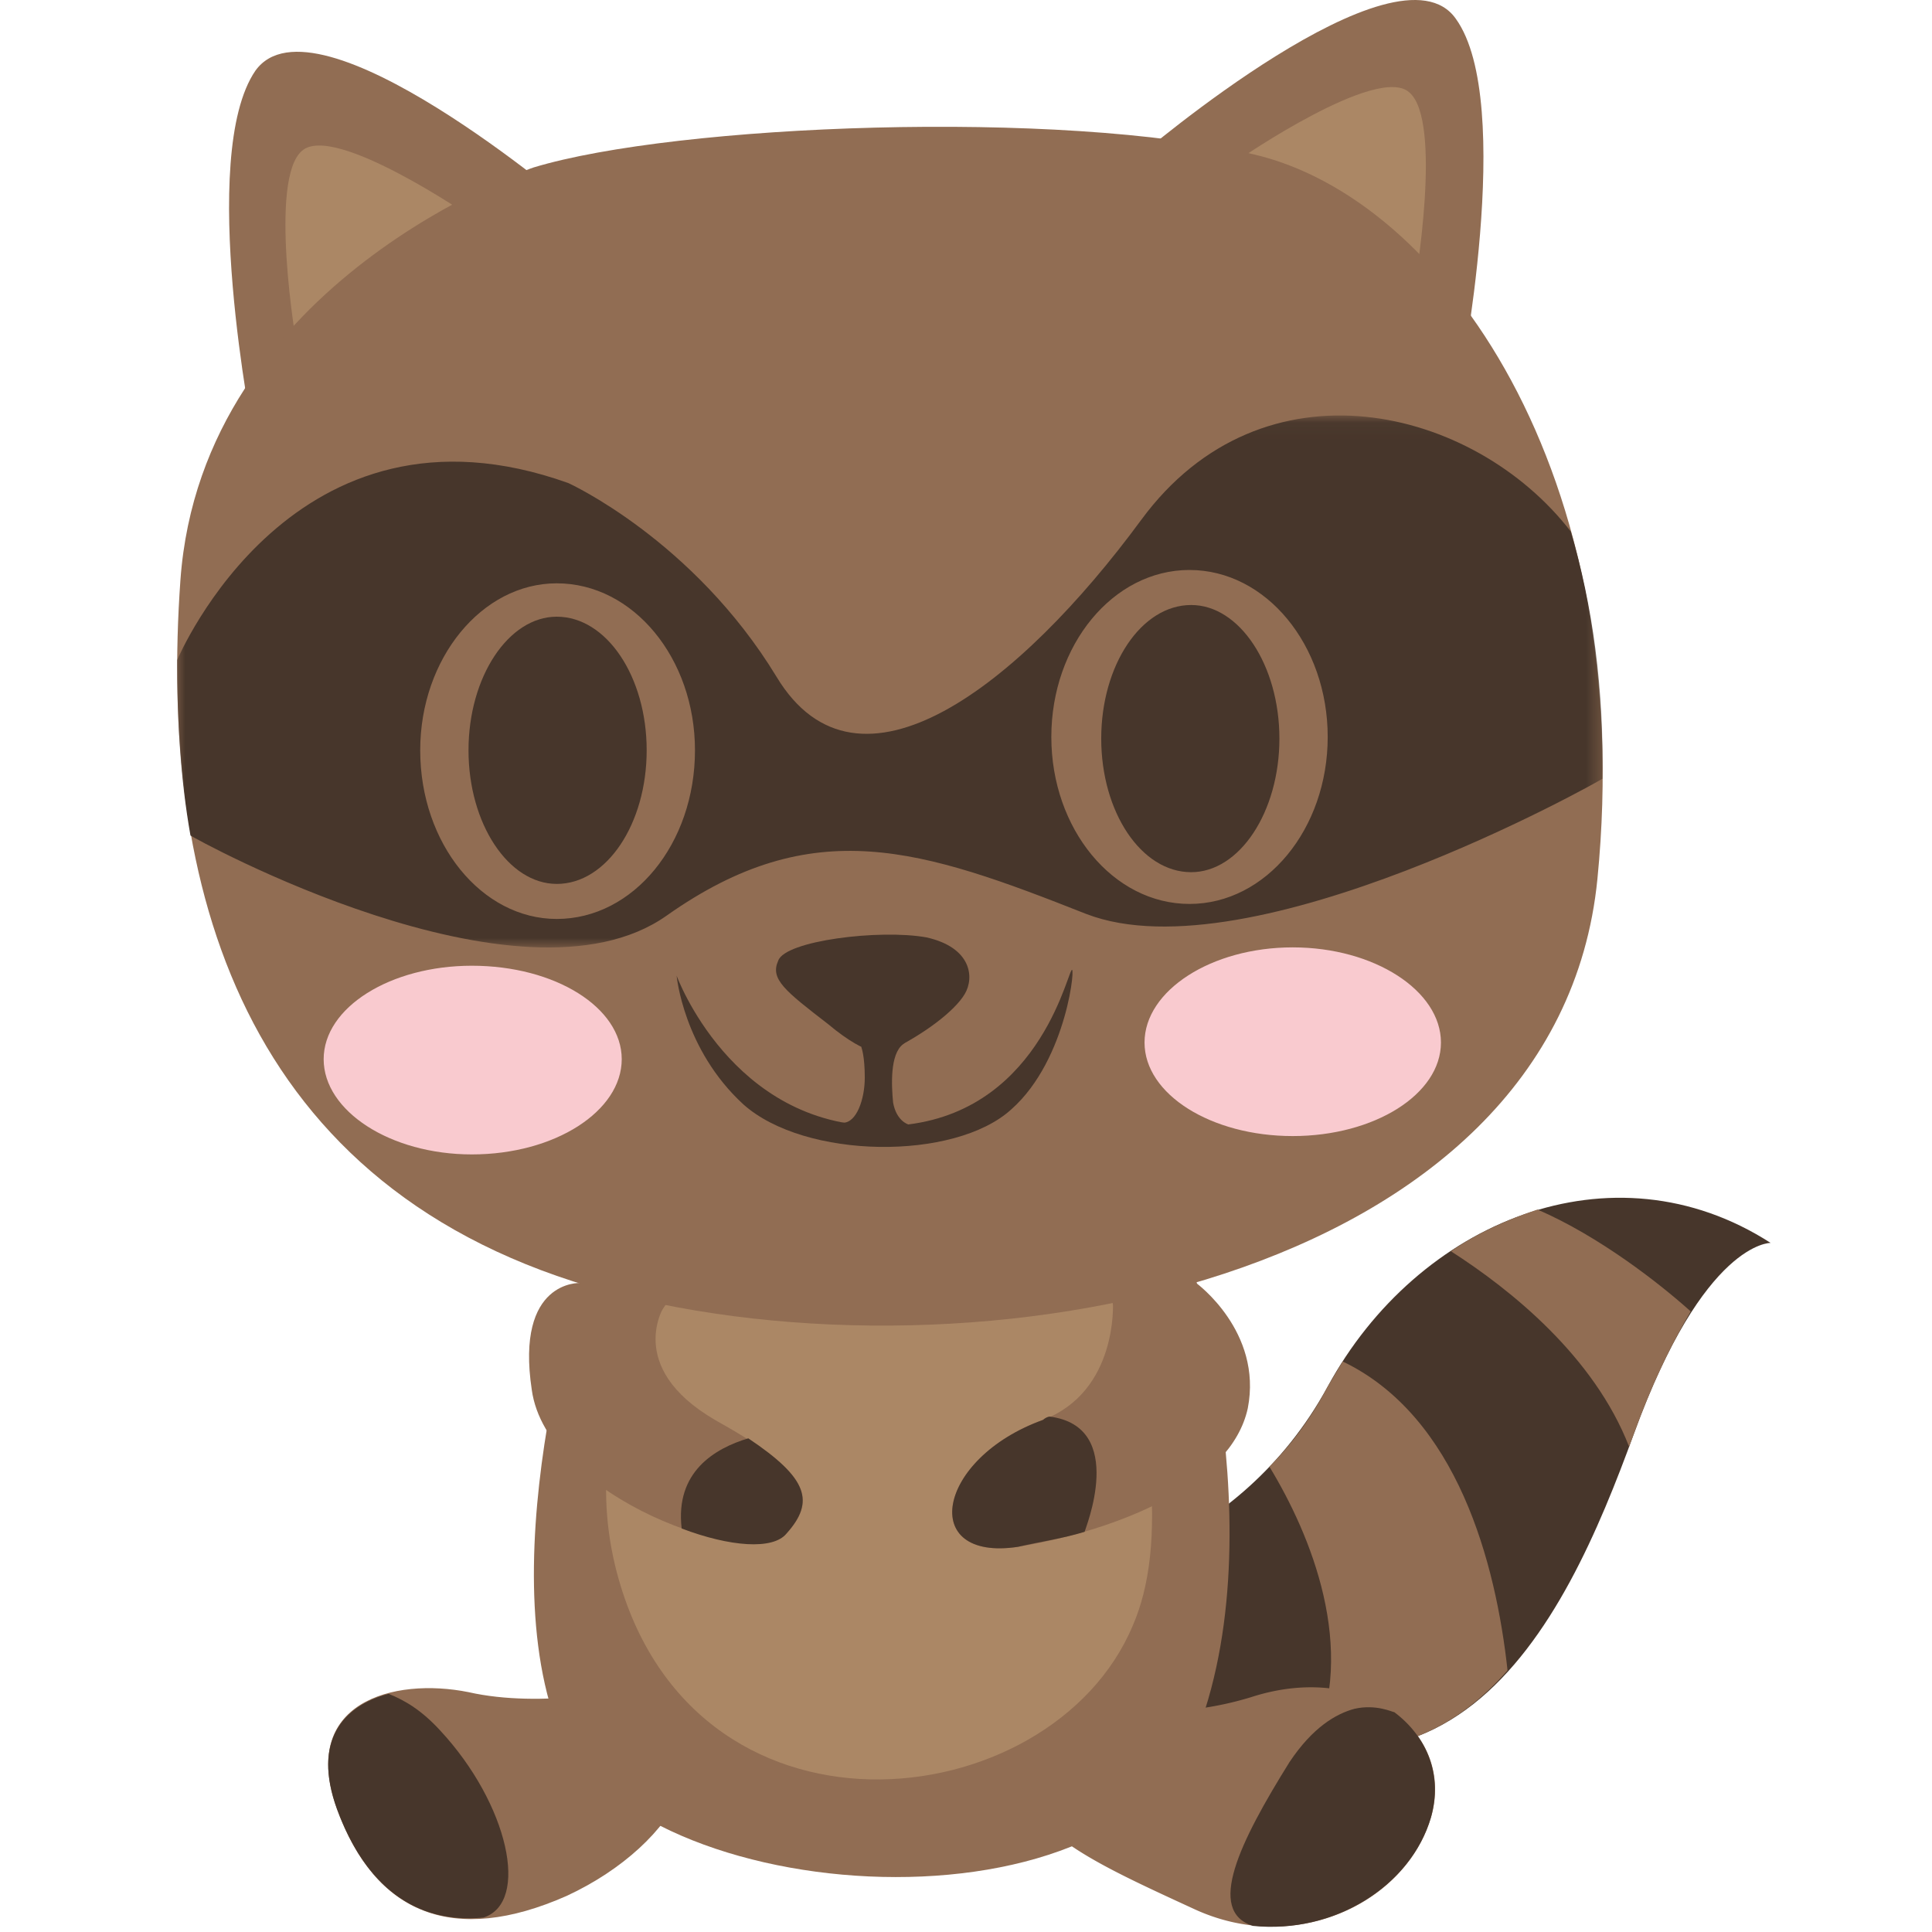 <svg width="120" height="120" viewBox="0 0 120 120" xmlns="http://www.w3.org/2000/svg" xmlns:xlink="http://www.w3.org/1999/xlink"><defs><path id="a" d="M0 .055h88.54v33.043H0z"/></defs><g fill="none" fill-rule="evenodd"><path d="M15.76 27.205s-3.516-17.527.104-22.815c3.723-5.188 19.753 8.505 19.753 8.505L15.76 27.205z" fill="#916D53"/><path d="M18.55 22.124c-.207-.933-1.86-10.995.207-12.756 1.966-1.765 10.55 4.148 10.55 4.148L18.55 22.124z" fill="#AB8765"/><path d="M90.636 23.993s3.517-17.634-.207-22.82c-3.62-5.187-19.65 8.505-19.65 8.505l19.857 14.315z" fill="#916D53"/><path d="M87.74 18.494c.206-1.037 1.863-10.995-.207-12.757-1.963-1.765-10.547 4.148-10.547 4.148l10.753 8.609z" fill="#AB8765"/><path d="M66.436 98.049s10.443-1.662 16.03-11.928c5.583-10.27 17.687-15.247 27.51-8.922 0 0-4.137-.104-8.48 11.824-4.343 11.927-11.79 28.11-31.44 14.418l-3.62-5.392z" fill="#47362B"/><path d="M90.12 77.717c1.653-1.14 3.516-1.97 5.376-2.59 3.827 1.657 7.55 4.562 9.517 6.327-1.034 1.762-2.277 4.149-3.517 7.569l-.31.832c-2.173-5.603-7.343-9.751-11.067-12.138M78.846 91.099c1.343-1.348 2.587-3.009 3.62-4.978l.93-1.558c7.137 3.424 9.517 12.55 10.24 19.188-3 3.424-6.93 5.5-12.1 4.774 2.79-6.12-.103-13.174-2.69-17.426M39.34 104.895s-5.69 1.244-10.24.207c-4.653-.936-10.55.622-8.17 7.261 2.38 6.532 7.24 8.505 14.273 5.392 6.93-3.216 10.757-9.959 4.137-12.86" fill="#916D53"/><path d="M24.137 105.206c-2.794.725-4.757 2.901-3.207 7.157 1.756 4.77 4.86 7.154 9.1 6.74 2.897-.933 1.553-7.054-2.687-11.617-1.14-1.244-2.173-1.866-3.206-2.28" fill="#47362B"/><path d="M65.713 104.999s4.86 2.59 11.997.414c7.03-2.283 12.72 2.176 11.17 7.468-1.554 5.289-8.38 8.608-14.687 5.703-6.31-2.905-10.446-4.77-11.067-8.504a4.746 4.746 0 0 1 2.587-5.081" fill="#916D53"/><path d="M36.96 76.577s-6.517 18.67-2.48 30.287c3.926 11.513 34.746 14.107 39.92.622 5.066-13.482-1.24-31.945-1.24-31.945l-36.2 1.036z" fill="#916D53"/><path d="M43.477 78.446s-7.964 7.468-5.277 18.773c4.45 18.356 27.1 15.87 32.166 3.731 1.033-2.383 1.447-5.6 1.033-9.955-1.24-12.446-5.48-14.418-5.48-14.418l-22.442 1.869z" fill="#AB8765"/><path d="M33.133 10.404s-20.58 6.95-21.926 25.62c-1.344 18.774 3.62 37.962 26.476 44.183 22.753 6.121 59.056-.518 61.536-25.616 2.484-25.206-9.616-42.319-21.406-45.016-11.894-2.802-35.786-1.869-44.68.829" fill="#916D53"/><g transform="translate(11 25.75)"><mask id="b" fill="#fff"><use xlink:href="#a"/></mask><path d="M23.58 10.481c4.76 0 8.586 4.667 8.586 10.37 0 5.81-3.826 10.477-8.586 10.477-4.653 0-8.48-4.667-8.48-10.477 0-5.703 3.827-10.37 8.48-10.37m39.303-.828c4.757 0 8.583 4.666 8.583 10.369 0 5.706-3.826 10.373-8.583 10.373S54.3 25.728 54.3 20.022c0-5.703 3.826-10.37 8.583-10.37M0 15.253c0 3.734.206 7.364.83 10.891.103.104 20.477 11.41 29.576 4.977 9.104-6.431 15.824-4.148 26.063-.103 10.24 3.941 31.957-8.297 32.06-8.4.104-5.604-.62-10.789-1.963-15.352-6-7.779-19.133-10.995-26.683-.725-7.55 10.266-17.583 18.149-22.65 9.748-5.17-8.505-12.926-12.032-12.926-12.032C7.24-1.86.103 15.044 0 15.251" fill="#47362B" mask="url(#b)"/></g><path d="M74.296 79.69s-3-.83-5.17 1.243c0 0 .31 5.499-4.346 7.26-6.617 2.388-7.757 8.82-1.55 7.883 6.206-1.036 13.236-3.837 14.273-8.608.93-4.77-3.207-7.779-3.207-7.779" fill="#916D53"/><path d="M65.193 87.986c-.103 0-.31.104-.413.208-6.617 2.387-7.757 8.818-1.55 7.882 1.343-.31 2.793-.518 4.137-.932 0-.104 2.69-6.536-2.174-7.158" fill="#47362B"/><path d="M36.03 79.69s4.446.206 5.273 1.346c0 0-2.583 3.838 3.103 7.157 5.587 3.113 6.517 4.775 4.447 7.054-2.067 2.284-14.893-2.18-15.823-8.919-1.033-6.846 3-6.639 3-6.639" fill="#916D53"/><path d="M46.477 89.337c3.723 2.487 4.136 3.941 2.376 5.91-.826 1.036-3.516.83-6.513-.31-.417-3.527 2.067-4.978 4.137-5.6m27.509-35.164c3 0 5.48-3.734 5.48-8.297 0-4.564-2.48-8.298-5.48-8.298-3.103 0-5.587 3.734-5.587 8.298 0 4.563 2.484 8.297 5.587 8.297m-39.406.729c3.103 0 5.586-3.734 5.586-8.301 0-4.563-2.483-8.297-5.586-8.297-2.997 0-5.48 3.734-5.48 8.297 0 4.567 2.483 8.3 5.48 8.3m-5.894-18.048s2.067-4.666 7.447-4.045c0 0-6.723-4.252-7.447 4.045m53.884 0s-2.07-4.666-7.447-4.045c0 0 6.723-4.252 7.446 4.045M42.027 60.604s3.413 9.338 12.723 9.338c9.306 0 11.377-8.923 11.79-9.648.31-.726-.207 5.495-3.723 8.608-3.517 3.215-12.824 3.112-16.65-.311-3.724-3.423-4.14-7.987-4.14-7.987" fill="#47362B"/><path d="M53.506 64.546v.518s.207.518.207 1.869c0 1.347-.516 2.801-1.343 2.801-.93 0-.827.415-.62.519.103 0 2.07.31 2.483.31h1.654l.62-.414-.104-.315s-.723-.207-.93-1.347c-.103-1.036-.207-3.009.62-3.63.93-.725-1.137-.933-1.137-.933l-1.45.622z" fill="#47362B"/><path d="M55.06 65.375s-1.033.414-3.62-1.762c-2.69-2.076-3.62-2.801-3.104-3.941.413-1.244 6.31-1.972 9.204-1.45 2.793.621 3 2.486 2.38 3.523-.62 1.04-2.484 2.49-4.86 3.63" fill="#47362B"/><path d="M29.307 71.703c5.173 0 9.31-2.698 9.31-5.914 0-3.212-4.137-5.806-9.31-5.806-5.067 0-9.204 2.594-9.204 5.806 0 3.216 4.137 5.914 9.204 5.914m50.986-12.86c5.07 0 9.207 2.694 9.207 5.91s-4.137 5.81-9.207 5.81c-5.067 0-9.204-2.594-9.204-5.81 0-3.216 4.137-5.91 9.204-5.91" fill="#F9CACF"/><path d="M88.88 112.881c.723-2.594-.207-4.98-2.277-6.535-.104 0-1.137-.518-2.484-.207-1.136.31-2.583 1.14-4.033 3.319-3.1 4.978-5.17 9.23-2.273 10.162 5.066.519 9.823-2.487 11.067-6.739" fill="#47362B"/></g></svg>